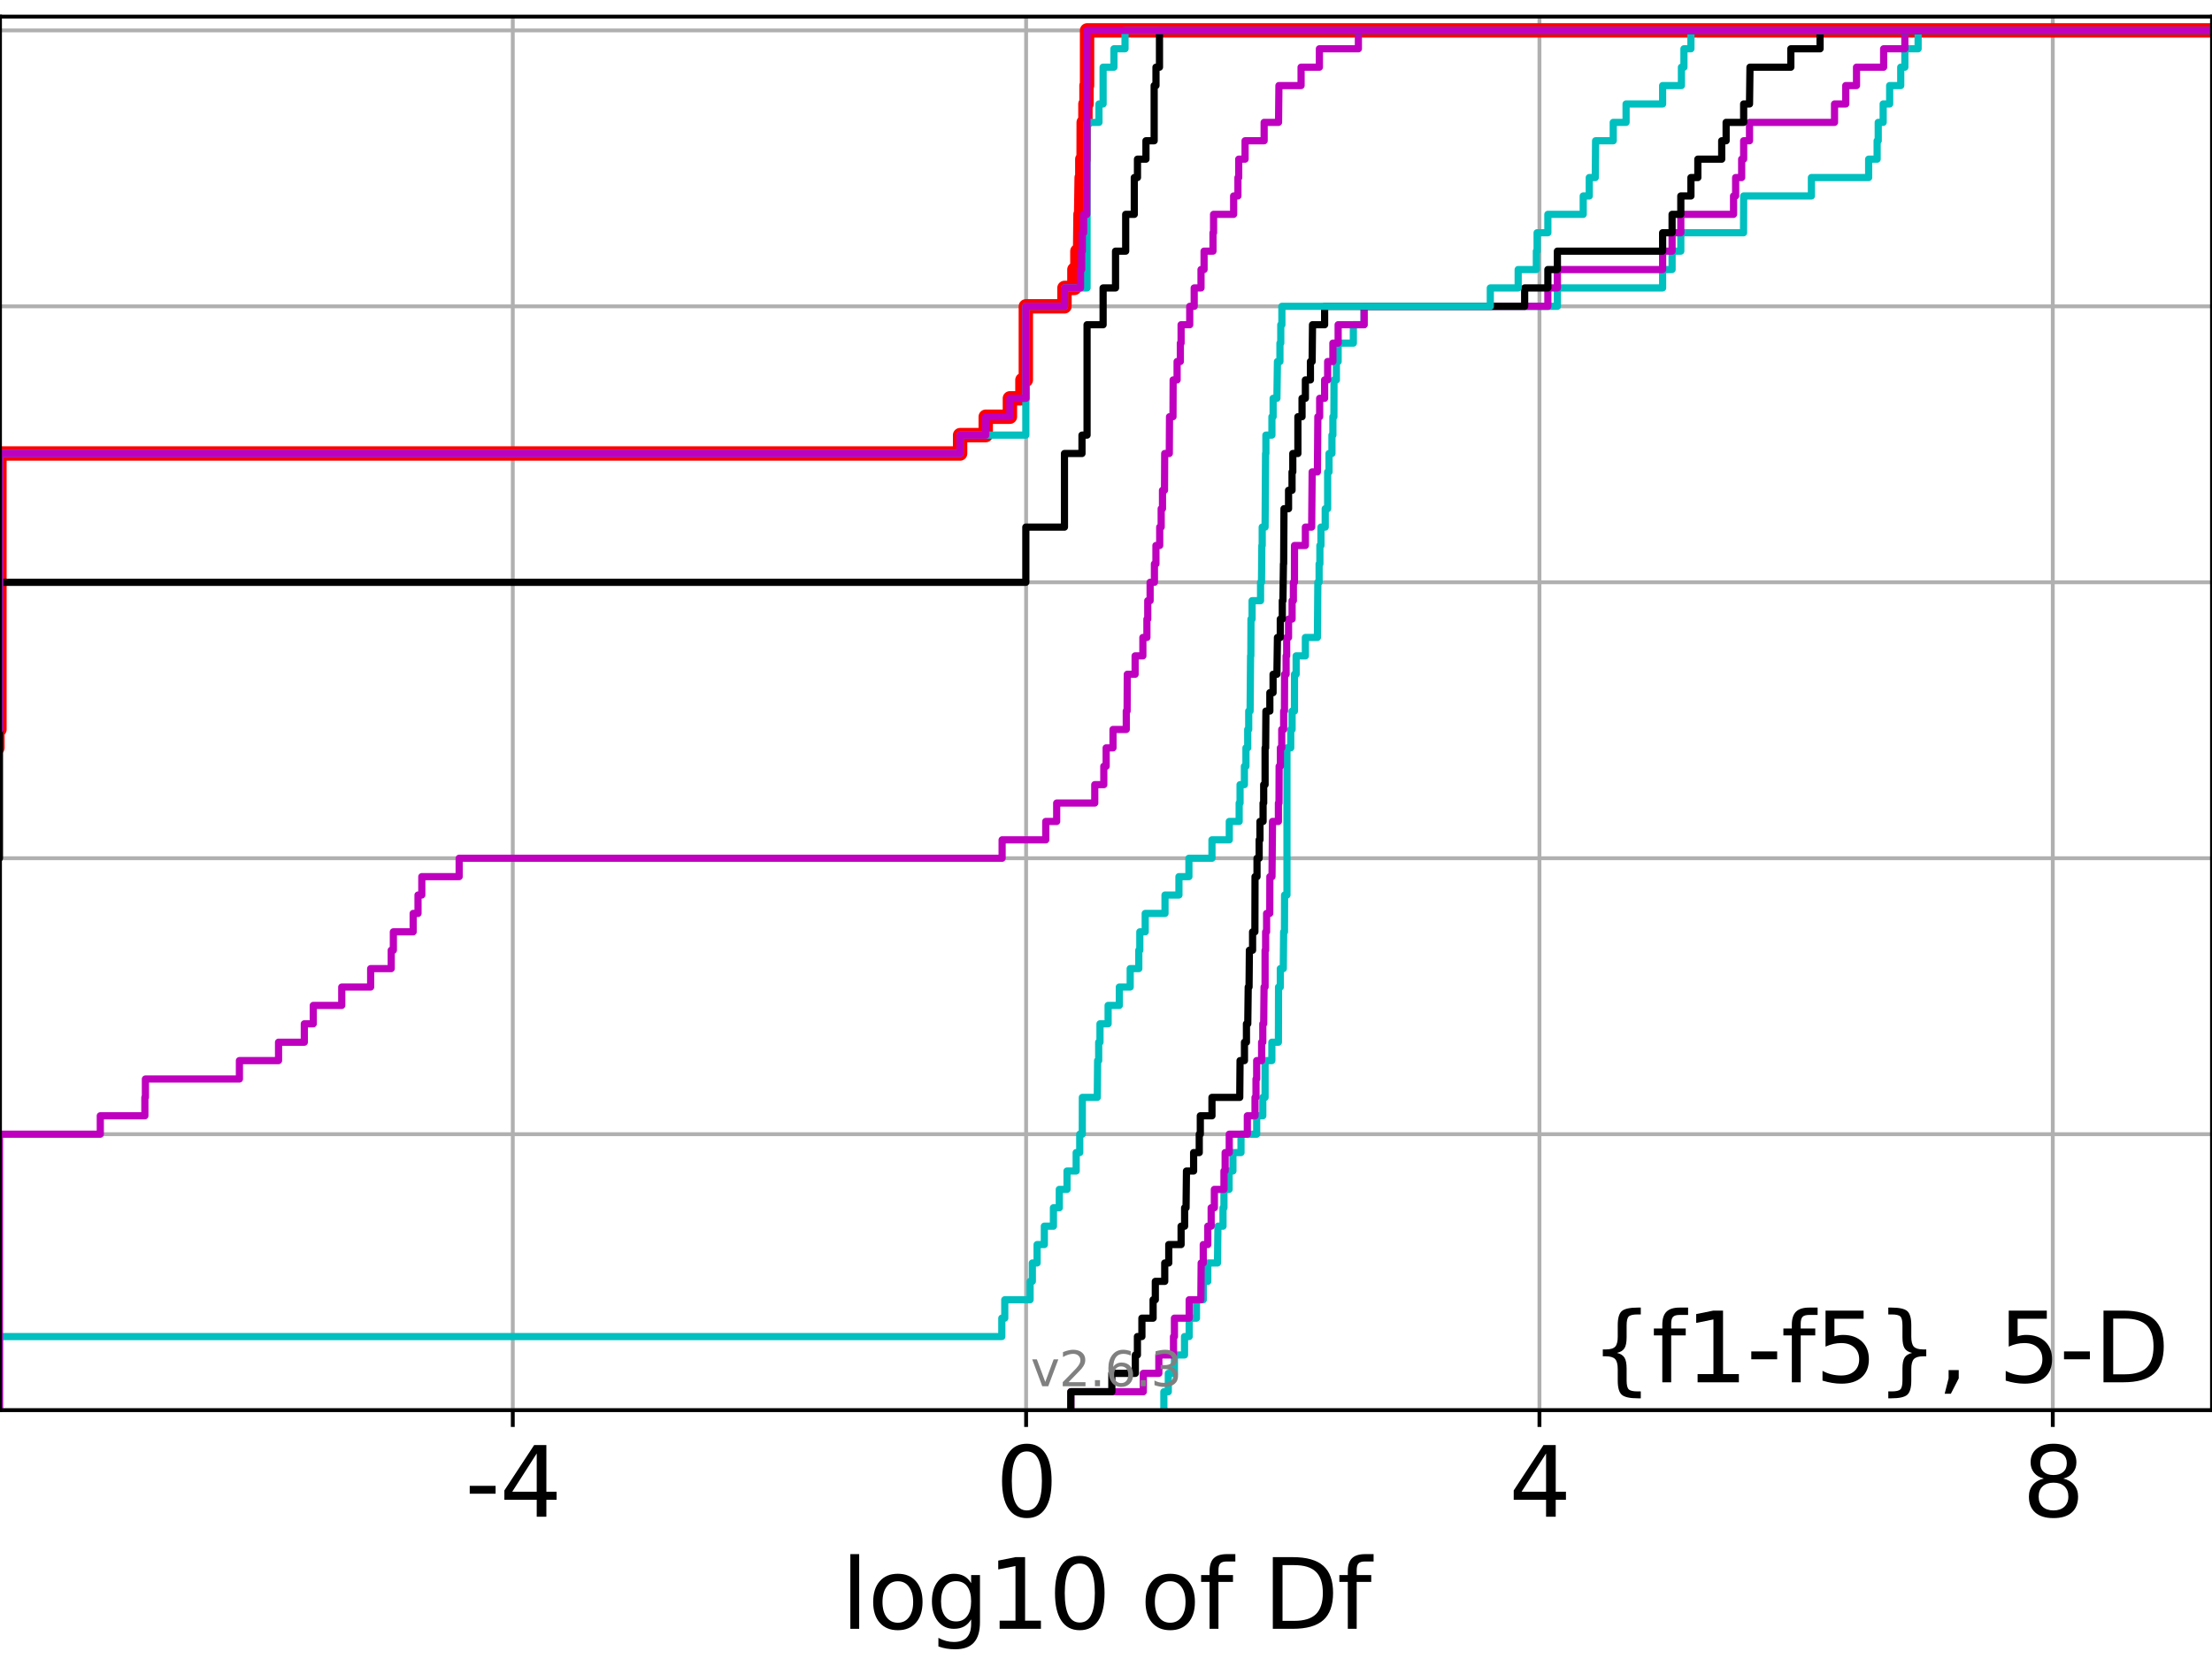 <?xml version="1.0" encoding="utf-8" standalone="no"?>
<!DOCTYPE svg PUBLIC "-//W3C//DTD SVG 1.1//EN"
  "http://www.w3.org/Graphics/SVG/1.1/DTD/svg11.dtd">
<svg xmlns:xlink="http://www.w3.org/1999/xlink" width="460.8pt" height="345.6pt" viewBox="0 0 460.8 345.6" xmlns="http://www.w3.org/2000/svg" version="1.1">
 <defs>
  <style type="text/css">*{stroke-linejoin: round; stroke-linecap: butt}</style>
 </defs>
 <g id="figure_1">
  <g id="patch_1">
   <path d="M 0 345.6 
L 460.8 345.6 
L 460.8 0 
L 0 0 
z
" style="fill: #ffffff"/>
  </g>
  <g id="axes_1">
   <g id="patch_2">
    <path d="M 0 293.76 
L 460.8 293.76 
L 460.8 3.456 
L 0 3.456 
z
" style="fill: #ffffff"/>
   </g>
   <g id="matplotlib.axis_1">
    <g id="xtick_1">
     <g id="line2d_1">
      <path d="M 106.822 293.76 
L 106.822 3.456 
" clip-path="url(#p32b1fa22d9)" style="fill: none; stroke: #b0b0b0; stroke-width: 0.8; stroke-linecap: square"/>
     </g>
     <g id="line2d_2">
      <defs>
       <path id="m17e4b2cce8" d="M 0 0 
L 0 3.5 
" style="stroke: #000000; stroke-width: 0.8"/>
      </defs>
      <g>
       <use xlink:href="#m17e4b2cce8" x="106.822" y="293.76" style="stroke: #000000; stroke-width: 0.8"/>
      </g>
     </g>
     <g id="text_1">
      <!-- -4 -->
      <g transform="translate(96.851 315.957)scale(0.2 -0.2)">
       <defs>
        <path id="DejaVuSans-2d" d="M 313 2009 
L 1997 2009 
L 1997 1497 
L 313 1497 
L 313 2009 
z
" transform="scale(0.016)"/>
        <path id="DejaVuSans-34" d="M 2419 4116 
L 825 1625 
L 2419 1625 
L 2419 4116 
z
M 2253 4666 
L 3047 4666 
L 3047 1625 
L 3713 1625 
L 3713 1100 
L 3047 1100 
L 3047 0 
L 2419 0 
L 2419 1100 
L 313 1100 
L 313 1709 
L 2253 4666 
z
" transform="scale(0.016)"/>
       </defs>
       <use xlink:href="#DejaVuSans-2d"/>
       <use xlink:href="#DejaVuSans-34" x="36.084"/>
      </g>
     </g>
    </g>
    <g id="xtick_2">
     <g id="line2d_3">
      <path d="M 213.759 293.76 
L 213.759 3.456 
" clip-path="url(#p32b1fa22d9)" style="fill: none; stroke: #b0b0b0; stroke-width: 0.8; stroke-linecap: square"/>
     </g>
     <g id="line2d_4">
      <g>
       <use xlink:href="#m17e4b2cce8" x="213.759" y="293.76" style="stroke: #000000; stroke-width: 0.8"/>
      </g>
     </g>
     <g id="text_2">
      <!-- 0 -->
      <g transform="translate(207.396 315.957)scale(0.2 -0.2)">
       <defs>
        <path id="DejaVuSans-30" d="M 2034 4250 
Q 1547 4250 1301 3770 
Q 1056 3291 1056 2328 
Q 1056 1369 1301 889 
Q 1547 409 2034 409 
Q 2525 409 2770 889 
Q 3016 1369 3016 2328 
Q 3016 3291 2770 3770 
Q 2525 4250 2034 4250 
z
M 2034 4750 
Q 2819 4750 3233 4129 
Q 3647 3509 3647 2328 
Q 3647 1150 3233 529 
Q 2819 -91 2034 -91 
Q 1250 -91 836 529 
Q 422 1150 422 2328 
Q 422 3509 836 4129 
Q 1250 4750 2034 4750 
z
" transform="scale(0.016)"/>
       </defs>
       <use xlink:href="#DejaVuSans-30"/>
      </g>
     </g>
    </g>
    <g id="xtick_3">
     <g id="line2d_5">
      <path d="M 320.696 293.76 
L 320.696 3.456 
" clip-path="url(#p32b1fa22d9)" style="fill: none; stroke: #b0b0b0; stroke-width: 0.8; stroke-linecap: square"/>
     </g>
     <g id="line2d_6">
      <g>
       <use xlink:href="#m17e4b2cce8" x="320.696" y="293.76" style="stroke: #000000; stroke-width: 0.8"/>
      </g>
     </g>
     <g id="text_3">
      <!-- 4 -->
      <g transform="translate(314.333 315.957)scale(0.2 -0.2)">
       <use xlink:href="#DejaVuSans-34"/>
      </g>
     </g>
    </g>
    <g id="xtick_4">
     <g id="line2d_7">
      <path d="M 427.633 293.76 
L 427.633 3.456 
" clip-path="url(#p32b1fa22d9)" style="fill: none; stroke: #b0b0b0; stroke-width: 0.8; stroke-linecap: square"/>
     </g>
     <g id="line2d_8">
      <g>
       <use xlink:href="#m17e4b2cce8" x="427.633" y="293.76" style="stroke: #000000; stroke-width: 0.8"/>
      </g>
     </g>
     <g id="text_4">
      <!-- 8 -->
      <g transform="translate(421.271 315.957)scale(0.2 -0.2)">
       <defs>
        <path id="DejaVuSans-38" d="M 2034 2216 
Q 1584 2216 1326 1975 
Q 1069 1734 1069 1313 
Q 1069 891 1326 650 
Q 1584 409 2034 409 
Q 2484 409 2743 651 
Q 3003 894 3003 1313 
Q 3003 1734 2745 1975 
Q 2488 2216 2034 2216 
z
M 1403 2484 
Q 997 2584 770 2862 
Q 544 3141 544 3541 
Q 544 4100 942 4425 
Q 1341 4750 2034 4750 
Q 2731 4750 3128 4425 
Q 3525 4100 3525 3541 
Q 3525 3141 3298 2862 
Q 3072 2584 2669 2484 
Q 3125 2378 3379 2068 
Q 3634 1759 3634 1313 
Q 3634 634 3220 271 
Q 2806 -91 2034 -91 
Q 1263 -91 848 271 
Q 434 634 434 1313 
Q 434 1759 690 2068 
Q 947 2378 1403 2484 
z
M 1172 3481 
Q 1172 3119 1398 2916 
Q 1625 2713 2034 2713 
Q 2441 2713 2670 2916 
Q 2900 3119 2900 3481 
Q 2900 3844 2670 4047 
Q 2441 4250 2034 4250 
Q 1625 4250 1398 4047 
Q 1172 3844 1172 3481 
z
" transform="scale(0.016)"/>
       </defs>
       <use xlink:href="#DejaVuSans-38"/>
      </g>
     </g>
    </g>
    <g id="text_5">
     <!-- log10 of Df -->
     <g transform="translate(175.214 339.313)scale(0.2 -0.2)">
      <defs>
       <path id="DejaVuSans-6c" d="M 603 4863 
L 1178 4863 
L 1178 0 
L 603 0 
L 603 4863 
z
" transform="scale(0.016)"/>
       <path id="DejaVuSans-6f" d="M 1959 3097 
Q 1497 3097 1228 2736 
Q 959 2375 959 1747 
Q 959 1119 1226 758 
Q 1494 397 1959 397 
Q 2419 397 2687 759 
Q 2956 1122 2956 1747 
Q 2956 2369 2687 2733 
Q 2419 3097 1959 3097 
z
M 1959 3584 
Q 2709 3584 3137 3096 
Q 3566 2609 3566 1747 
Q 3566 888 3137 398 
Q 2709 -91 1959 -91 
Q 1206 -91 779 398 
Q 353 888 353 1747 
Q 353 2609 779 3096 
Q 1206 3584 1959 3584 
z
" transform="scale(0.016)"/>
       <path id="DejaVuSans-67" d="M 2906 1791 
Q 2906 2416 2648 2759 
Q 2391 3103 1925 3103 
Q 1463 3103 1205 2759 
Q 947 2416 947 1791 
Q 947 1169 1205 825 
Q 1463 481 1925 481 
Q 2391 481 2648 825 
Q 2906 1169 2906 1791 
z
M 3481 434 
Q 3481 -459 3084 -895 
Q 2688 -1331 1869 -1331 
Q 1566 -1331 1297 -1286 
Q 1028 -1241 775 -1147 
L 775 -588 
Q 1028 -725 1275 -790 
Q 1522 -856 1778 -856 
Q 2344 -856 2625 -561 
Q 2906 -266 2906 331 
L 2906 616 
Q 2728 306 2450 153 
Q 2172 0 1784 0 
Q 1141 0 747 490 
Q 353 981 353 1791 
Q 353 2603 747 3093 
Q 1141 3584 1784 3584 
Q 2172 3584 2450 3431 
Q 2728 3278 2906 2969 
L 2906 3500 
L 3481 3500 
L 3481 434 
z
" transform="scale(0.016)"/>
       <path id="DejaVuSans-31" d="M 794 531 
L 1825 531 
L 1825 4091 
L 703 3866 
L 703 4441 
L 1819 4666 
L 2450 4666 
L 2450 531 
L 3481 531 
L 3481 0 
L 794 0 
L 794 531 
z
" transform="scale(0.016)"/>
       <path id="DejaVuSans-20" transform="scale(0.016)"/>
       <path id="DejaVuSans-66" d="M 2375 4863 
L 2375 4384 
L 1825 4384 
Q 1516 4384 1395 4259 
Q 1275 4134 1275 3809 
L 1275 3500 
L 2222 3500 
L 2222 3053 
L 1275 3053 
L 1275 0 
L 697 0 
L 697 3053 
L 147 3053 
L 147 3500 
L 697 3500 
L 697 3744 
Q 697 4328 969 4595 
Q 1241 4863 1831 4863 
L 2375 4863 
z
" transform="scale(0.016)"/>
       <path id="DejaVuSans-44" d="M 1259 4147 
L 1259 519 
L 2022 519 
Q 2988 519 3436 956 
Q 3884 1394 3884 2338 
Q 3884 3275 3436 3711 
Q 2988 4147 2022 4147 
L 1259 4147 
z
M 628 4666 
L 1925 4666 
Q 3281 4666 3915 4102 
Q 4550 3538 4550 2338 
Q 4550 1131 3912 565 
Q 3275 0 1925 0 
L 628 0 
L 628 4666 
z
" transform="scale(0.016)"/>
      </defs>
      <use xlink:href="#DejaVuSans-6c"/>
      <use xlink:href="#DejaVuSans-6f" x="27.783"/>
      <use xlink:href="#DejaVuSans-67" x="88.965"/>
      <use xlink:href="#DejaVuSans-31" x="152.441"/>
      <use xlink:href="#DejaVuSans-30" x="216.064"/>
      <use xlink:href="#DejaVuSans-20" x="279.688"/>
      <use xlink:href="#DejaVuSans-6f" x="311.475"/>
      <use xlink:href="#DejaVuSans-66" x="372.656"/>
      <use xlink:href="#DejaVuSans-20" x="407.861"/>
      <use xlink:href="#DejaVuSans-44" x="439.648"/>
      <use xlink:href="#DejaVuSans-66" x="516.65"/>
     </g>
    </g>
   </g>
   <g id="matplotlib.axis_2">
    <g id="ytick_1">
     <g id="line2d_9">
      <path d="M 0 293.76 
L 460.8 293.76 
" clip-path="url(#p32b1fa22d9)" style="fill: none; stroke: #b0b0b0; stroke-width: 0.8; stroke-linecap: square"/>
     </g>
     <g id="line2d_10">
      <defs>
       <path id="mf11baac494" d="M 0 0 
L -3.5 0 
" style="stroke: #000000; stroke-width: 0.8"/>
      </defs>
      <g>
       <use xlink:href="#mf11baac494" x="0" y="293.76" style="stroke: #000000; stroke-width: 0.8"/>
      </g>
     </g>
    </g>
    <g id="ytick_2">
     <g id="line2d_11">
      <path d="M 0 236.274 
L 460.8 236.274 
" clip-path="url(#p32b1fa22d9)" style="fill: none; stroke: #b0b0b0; stroke-width: 0.8; stroke-linecap: square"/>
     </g>
     <g id="line2d_12">
      <g>
       <use xlink:href="#mf11baac494" x="0" y="236.274" style="stroke: #000000; stroke-width: 0.8"/>
      </g>
     </g>
    </g>
    <g id="ytick_3">
     <g id="line2d_13">
      <path d="M 0 178.788 
L 460.8 178.788 
" clip-path="url(#p32b1fa22d9)" style="fill: none; stroke: #b0b0b0; stroke-width: 0.8; stroke-linecap: square"/>
     </g>
     <g id="line2d_14">
      <g>
       <use xlink:href="#mf11baac494" x="0" y="178.788" style="stroke: #000000; stroke-width: 0.8"/>
      </g>
     </g>
    </g>
    <g id="ytick_4">
     <g id="line2d_15">
      <path d="M 0 121.302 
L 460.8 121.302 
" clip-path="url(#p32b1fa22d9)" style="fill: none; stroke: #b0b0b0; stroke-width: 0.8; stroke-linecap: square"/>
     </g>
     <g id="line2d_16">
      <g>
       <use xlink:href="#mf11baac494" x="0" y="121.302" style="stroke: #000000; stroke-width: 0.8"/>
      </g>
     </g>
    </g>
    <g id="ytick_5">
     <g id="line2d_17">
      <path d="M 0 63.816 
L 460.8 63.816 
" clip-path="url(#p32b1fa22d9)" style="fill: none; stroke: #b0b0b0; stroke-width: 0.8; stroke-linecap: square"/>
     </g>
     <g id="line2d_18">
      <g>
       <use xlink:href="#mf11baac494" x="0" y="63.816" style="stroke: #000000; stroke-width: 0.8"/>
      </g>
     </g>
    </g>
    <g id="ytick_6">
     <g id="line2d_19">
      <path d="M 0 6.33 
L 460.8 6.33 
" clip-path="url(#p32b1fa22d9)" style="fill: none; stroke: #b0b0b0; stroke-width: 0.8; stroke-linecap: square"/>
     </g>
     <g id="line2d_20">
      <g>
       <use xlink:href="#mf11baac494" x="0" y="6.33" style="stroke: #000000; stroke-width: 0.8"/>
      </g>
     </g>
    </g>
   </g>
   <g id="line2d_21">
    <path d="M -1 155.794 
L -0.533 155.794 
L -0.533 151.961 
L -0.116 151.961 
L -0.116 94.475 
L 200.007 94.475 
L 200.007 90.643 
L 205.346 90.643 
L 205.346 86.811 
L 210.381 86.811 
L 210.381 82.978 
L 212.991 82.978 
L 212.991 79.146 
L 213.7 79.146 
L 213.7 63.816 
L 221.748 63.816 
L 221.748 59.984 
L 223.818 59.984 
L 223.818 56.151 
L 224.44 56.151 
L 224.44 52.319 
L 225.006 52.319 
L 225.091 44.654 
L 225.221 44.654 
L 225.328 36.989 
L 225.464 36.989 
L 225.464 33.157 
L 225.733 33.157 
L 225.751 25.492 
L 226.114 25.492 
L 226.114 21.66 
L 226.337 21.66 
L 226.337 17.827 
L 226.456 17.827 
L 226.456 6.33 
L 226.456 6.33 
L 460.8 6.33 
L 460.8 6.33 
" clip-path="url(#p32b1fa22d9)" style="fill: none; stroke: #ff0000; stroke-width: 3; stroke-linecap: square"/>
   </g>
   <g id="line2d_22">
    <path d="M 242.455 293.76 
L 242.455 289.928 
L 243.381 289.928 
L 243.381 286.095 
L 244.657 286.095 
L 244.657 282.263 
L 246.758 282.263 
L 246.758 278.43 
L 247.729 278.43 
L 247.729 274.598 
L 249.251 274.598 
L 249.251 270.766 
L 250.66 270.766 
L 250.66 266.933 
L 251.607 266.933 
L 251.607 263.101 
L 253.626 263.101 
L 253.722 255.436 
L 254.778 255.436 
L 254.778 251.604 
L 254.974 251.604 
L 254.974 247.771 
L 256.047 247.771 
L 256.047 243.939 
L 256.84 243.939 
L 256.84 240.106 
L 258.525 240.106 
L 258.525 236.274 
L 261.79 236.274 
L 261.79 232.442 
L 263.066 232.442 
L 263.066 228.609 
L 263.54 228.609 
L 263.54 220.944 
L 264.952 220.944 
L 264.952 217.112 
L 266.318 217.112 
L 266.345 205.615 
L 266.713 205.615 
L 266.713 201.782 
L 267.333 201.782 
L 267.407 194.118 
L 267.581 194.118 
L 267.604 186.453 
L 268.101 186.453 
L 268.101 155.794 
L 268.885 155.794 
L 268.885 151.961 
L 269.168 151.961 
L 269.168 148.129 
L 269.659 148.129 
L 269.672 140.464 
L 270.01 140.464 
L 270.01 136.632 
L 271.935 136.632 
L 271.935 132.799 
L 274.442 132.799 
L 274.534 121.302 
L 274.794 121.302 
L 274.794 117.47 
L 274.956 117.47 
L 274.956 113.637 
L 275.178 113.637 
L 275.178 109.805 
L 276.069 109.805 
L 276.069 105.973 
L 276.573 105.973 
L 276.575 98.308 
L 276.862 98.308 
L 276.862 94.475 
L 277.47 94.475 
L 277.47 90.643 
L 277.665 90.643 
L 277.665 86.811 
L 277.877 86.811 
L 277.899 79.146 
L 278.397 79.146 
L 278.397 75.313 
L 278.76 75.313 
L 278.76 71.481 
L 281.93 71.481 
L 281.93 67.649 
L 284.168 67.649 
L 284.168 63.816 
L 324.434 63.816 
L 324.434 59.984 
L 346.355 59.984 
L 346.355 56.151 
L 348.325 56.151 
L 348.325 52.319 
L 350.144 52.319 
L 350.144 48.487 
L 363.214 48.487 
L 363.235 40.822 
L 377.349 40.822 
L 377.349 36.989 
L 389.275 36.989 
L 389.275 33.157 
L 391.042 33.157 
L 391.042 29.325 
L 391.27 29.325 
L 391.27 25.492 
L 392.299 25.492 
L 392.299 21.66 
L 393.652 21.66 
L 393.652 17.827 
L 395.959 17.827 
L 395.959 13.995 
L 396.818 13.995 
L 396.818 10.163 
L 399.579 10.163 
L 399.579 6.33 
L 399.579 6.33 
L 460.8 6.33 
L 460.8 6.33 
" clip-path="url(#p32b1fa22d9)" style="fill: none; stroke: #00bfbf; stroke-width: 1.5; stroke-linecap: square"/>
   </g>
   <g id="line2d_23">
    <path d="M 223.074 293.76 
L 223.074 289.928 
L 238.173 289.928 
L 238.173 286.095 
L 241.408 286.095 
L 241.408 282.263 
L 244.461 282.263 
L 244.461 278.43 
L 244.657 278.43 
L 244.657 274.598 
L 247.729 274.598 
L 247.729 270.766 
L 250.157 270.766 
L 250.226 263.101 
L 250.66 263.101 
L 250.66 259.268 
L 251.607 259.268 
L 251.607 255.436 
L 252.307 255.436 
L 252.307 251.604 
L 252.975 251.604 
L 252.975 247.771 
L 254.974 247.771 
L 254.974 243.939 
L 255.222 243.939 
L 255.222 240.106 
L 256.077 240.106 
L 256.077 236.274 
L 259.844 236.274 
L 259.844 232.442 
L 261.445 232.442 
L 261.445 228.609 
L 261.649 228.609 
L 261.649 224.777 
L 261.79 224.777 
L 261.79 220.944 
L 262.817 220.944 
L 262.817 217.112 
L 263.066 217.112 
L 263.066 213.28 
L 263.249 213.28 
L 263.329 205.615 
L 263.54 205.615 
L 263.54 197.95 
L 263.654 197.95 
L 263.654 194.118 
L 263.857 194.118 
L 263.857 190.285 
L 264.513 190.285 
L 264.537 182.621 
L 264.981 182.621 
L 265.085 171.123 
L 266.318 171.123 
L 266.318 167.291 
L 266.44 167.291 
L 266.466 159.626 
L 266.733 159.626 
L 266.733 155.794 
L 267.012 155.794 
L 267.012 151.961 
L 267.407 151.961 
L 267.407 148.129 
L 267.577 148.129 
L 267.604 140.464 
L 267.919 140.464 
L 267.919 136.632 
L 268.041 136.632 
L 268.041 132.799 
L 268.429 132.799 
L 268.429 128.967 
L 269.168 128.967 
L 269.168 125.135 
L 269.434 125.135 
L 269.434 121.302 
L 269.659 121.302 
L 269.672 113.637 
L 271.935 113.637 
L 271.935 109.805 
L 273.244 109.805 
L 273.347 98.308 
L 274.442 98.308 
L 274.534 86.811 
L 274.909 86.811 
L 274.909 82.978 
L 275.942 82.978 
L 275.942 79.146 
L 276.575 79.146 
L 276.575 75.313 
L 277.665 75.313 
L 277.665 71.481 
L 278.76 71.481 
L 278.76 67.649 
L 284.168 67.649 
L 284.168 63.816 
L 322.45 63.816 
L 322.45 59.984 
L 324.434 59.984 
L 324.434 56.151 
L 346.355 56.151 
L 346.355 52.319 
L 348.325 52.319 
L 348.325 48.487 
L 350.144 48.487 
L 350.144 44.654 
L 361.129 44.654 
L 361.129 40.822 
L 361.565 40.822 
L 361.565 36.989 
L 362.819 36.989 
L 362.819 33.157 
L 363.235 33.157 
L 363.235 29.325 
L 364.456 29.325 
L 364.456 25.492 
L 382.166 25.492 
L 382.166 21.66 
L 384.506 21.66 
L 384.506 17.827 
L 386.747 17.827 
L 386.747 13.995 
L 392.396 13.995 
L 392.396 10.163 
L 396.818 10.163 
L 396.818 6.33 
L 396.818 6.33 
L 460.8 6.33 
L 460.8 6.33 
" clip-path="url(#p32b1fa22d9)" style="fill: none; stroke: #bf00bf; stroke-width: 1.5; stroke-linecap: square"/>
   </g>
   <g id="line2d_24">
    <path d="M 223.074 293.76 
L 223.074 289.928 
L 231.617 289.928 
L 231.617 286.095 
L 236.511 286.095 
L 236.511 282.263 
L 236.946 282.263 
L 236.946 278.43 
L 237.879 278.43 
L 237.879 274.598 
L 240.213 274.598 
L 240.213 270.766 
L 240.676 270.766 
L 240.676 266.933 
L 242.636 266.933 
L 242.636 263.101 
L 243.477 263.101 
L 243.477 259.268 
L 246.043 259.268 
L 246.043 255.436 
L 246.778 255.436 
L 246.778 251.604 
L 247.076 251.604 
L 247.163 243.939 
L 248.652 243.939 
L 248.652 240.106 
L 249.826 240.106 
L 249.826 236.274 
L 250.047 236.274 
L 250.047 232.442 
L 252.474 232.442 
L 252.474 228.609 
L 258.261 228.609 
L 258.327 220.944 
L 259.245 220.944 
L 259.245 217.112 
L 259.658 217.112 
L 259.658 213.28 
L 259.934 213.28 
L 260.027 205.615 
L 260.201 205.615 
L 260.27 197.95 
L 260.935 197.95 
L 260.935 194.118 
L 261.417 194.118 
L 261.445 182.621 
L 261.86 182.621 
L 261.86 178.788 
L 262.305 178.788 
L 262.305 174.956 
L 262.475 174.956 
L 262.475 171.123 
L 263.123 171.123 
L 263.123 167.291 
L 263.249 167.291 
L 263.249 163.459 
L 263.54 163.459 
L 263.54 155.794 
L 263.654 155.794 
L 263.713 148.129 
L 264.532 148.129 
L 264.532 144.297 
L 265.203 144.297 
L 265.203 140.464 
L 266.005 140.464 
L 266.115 132.799 
L 266.707 132.799 
L 266.707 128.967 
L 267.127 128.967 
L 267.127 125.135 
L 267.257 125.135 
L 267.365 117.47 
L 267.407 117.47 
L 267.478 105.973 
L 268.429 105.973 
L 268.429 102.14 
L 269.155 102.14 
L 269.155 98.308 
L 269.313 98.308 
L 269.313 94.475 
L 270.373 94.475 
L 270.375 86.811 
L 271.238 86.811 
L 271.238 82.978 
L 271.935 82.978 
L 271.935 79.146 
L 272.986 79.146 
L 272.986 75.313 
L 273.343 75.313 
L 273.421 67.649 
L 275.942 67.649 
L 275.942 63.816 
L 317.613 63.816 
L 317.613 59.984 
L 322.45 59.984 
L 322.45 56.151 
L 324.434 56.151 
L 324.434 52.319 
L 346.355 52.319 
L 346.355 48.487 
L 348.325 48.487 
L 348.325 44.654 
L 350.144 44.654 
L 350.144 40.822 
L 352.253 40.822 
L 352.253 36.989 
L 353.691 36.989 
L 353.691 33.157 
L 358.664 33.157 
L 358.664 29.325 
L 359.582 29.325 
L 359.582 25.492 
L 363.235 25.492 
L 363.235 21.66 
L 364.456 21.66 
L 364.553 13.995 
L 373.065 13.995 
L 373.065 10.163 
L 379.155 10.163 
L 379.155 6.33 
L 379.155 6.33 
L 460.8 6.33 
L 460.8 6.33 
" clip-path="url(#p32b1fa22d9)" style="fill: none; stroke: #000000; stroke-width: 1.5; stroke-linecap: square"/>
   </g>
   <g id="line2d_25">
    <path d="M -0.116 293.76 
L -0.116 278.43 
L 208.697 278.43 
L 208.697 274.598 
L 209.313 274.598 
L 209.313 270.766 
L 214.585 270.766 
L 214.585 266.933 
L 215.056 266.933 
L 215.056 263.101 
L 216.05 263.101 
L 216.05 259.268 
L 217.556 259.268 
L 217.556 255.436 
L 219.448 255.436 
L 219.448 251.604 
L 220.672 251.604 
L 220.672 247.771 
L 222.282 247.771 
L 222.282 243.939 
L 224.187 243.939 
L 224.187 240.106 
L 224.932 240.106 
L 224.932 236.274 
L 225.46 236.274 
L 225.473 228.609 
L 228.586 228.609 
L 228.656 220.944 
L 228.877 220.944 
L 228.877 217.112 
L 229.148 217.112 
L 229.148 213.28 
L 230.841 213.28 
L 230.841 209.447 
L 233.178 209.447 
L 233.178 205.615 
L 235.441 205.615 
L 235.441 201.782 
L 237.234 201.782 
L 237.234 197.95 
L 237.446 197.95 
L 237.446 194.118 
L 238.57 194.118 
L 238.57 190.285 
L 242.693 190.285 
L 242.693 186.453 
L 245.597 186.453 
L 245.597 182.621 
L 247.674 182.621 
L 247.674 178.788 
L 252.474 178.788 
L 252.474 174.956 
L 256.084 174.956 
L 256.084 171.123 
L 258.142 171.123 
L 258.142 167.291 
L 258.327 167.291 
L 258.327 163.459 
L 259.232 163.459 
L 259.232 159.626 
L 259.555 159.626 
L 259.555 155.794 
L 259.922 155.794 
L 259.922 151.961 
L 260.13 151.961 
L 260.13 148.129 
L 260.419 148.129 
L 260.516 136.632 
L 260.573 136.632 
L 260.603 128.967 
L 260.83 128.967 
L 260.83 125.135 
L 262.597 125.135 
L 262.597 121.302 
L 262.79 121.302 
L 262.865 113.637 
L 262.942 113.637 
L 262.942 109.805 
L 263.54 109.805 
L 263.641 94.475 
L 263.71 94.475 
L 263.71 90.643 
L 264.965 90.643 
L 264.965 86.811 
L 265.214 86.811 
L 265.214 82.978 
L 266.005 82.978 
L 266.115 75.313 
L 266.635 75.313 
L 266.635 71.481 
L 266.808 71.481 
L 266.808 67.649 
L 267.041 67.649 
L 267.041 63.816 
L 310.458 63.816 
L 310.458 59.984 
L 316.264 59.984 
L 316.264 56.151 
L 320.051 56.151 
L 320.051 52.319 
L 320.21 52.319 
L 320.21 48.487 
L 322.45 48.487 
L 322.45 44.654 
L 329.814 44.654 
L 329.814 40.822 
L 331.074 40.822 
L 331.074 36.989 
L 332.329 36.989 
L 332.392 29.325 
L 336.068 29.325 
L 336.068 25.492 
L 338.742 25.492 
L 338.742 21.66 
L 346.355 21.66 
L 346.355 17.827 
L 350.272 17.827 
L 350.272 13.995 
L 350.796 13.995 
L 350.796 10.163 
L 352.253 10.163 
L 352.253 6.33 
L 352.253 6.33 
L 460.8 6.33 
L 460.8 6.33 
" clip-path="url(#p32b1fa22d9)" style="fill: none; stroke: #00bfbf; stroke-width: 1.5; stroke-linecap: square"/>
   </g>
   <g id="line2d_26">
    <path d="M -0.116 293.76 
L -0.116 236.274 
L 20.893 236.274 
L 20.893 232.442 
L 30.178 232.442 
L 30.178 228.609 
L 30.29 228.609 
L 30.29 224.777 
L 49.876 224.777 
L 49.876 220.944 
L 58.027 220.944 
L 58.027 217.112 
L 63.397 217.112 
L 63.397 213.28 
L 65.26 213.28 
L 65.26 209.447 
L 71.193 209.447 
L 71.193 205.615 
L 77.216 205.615 
L 77.216 201.782 
L 81.5 201.782 
L 81.5 197.95 
L 81.945 197.95 
L 81.945 194.118 
L 86.07 194.118 
L 86.07 190.285 
L 87.082 190.285 
L 87.082 186.453 
L 87.872 186.453 
L 87.872 182.621 
L 95.653 182.621 
L 95.653 178.788 
L 208.759 178.788 
L 208.759 174.956 
L 217.854 174.956 
L 217.854 171.123 
L 220.128 171.123 
L 220.128 167.291 
L 228.06 167.291 
L 228.06 163.459 
L 229.944 163.459 
L 229.944 159.626 
L 230.433 159.626 
L 230.433 155.794 
L 231.86 155.794 
L 231.86 151.961 
L 234.623 151.961 
L 234.623 148.129 
L 234.799 148.129 
L 234.836 140.464 
L 236.467 140.464 
L 236.467 136.632 
L 238.081 136.632 
L 238.081 132.799 
L 238.925 132.799 
L 238.925 128.967 
L 239.1 128.967 
L 239.1 125.135 
L 239.59 125.135 
L 239.59 121.302 
L 240.489 121.302 
L 240.489 117.47 
L 240.804 117.47 
L 240.804 113.637 
L 241.587 113.637 
L 241.587 109.805 
L 241.896 109.805 
L 241.896 105.973 
L 242.169 105.973 
L 242.169 102.14 
L 242.588 102.14 
L 242.631 94.475 
L 243.588 94.475 
L 243.632 86.811 
L 244.356 86.811 
L 244.387 79.146 
L 245.213 79.146 
L 245.213 75.313 
L 245.888 75.313 
L 245.888 71.481 
L 246.044 71.481 
L 246.044 67.649 
L 247.843 67.649 
L 247.843 63.816 
L 248.773 63.816 
L 248.773 59.984 
L 250.195 59.984 
L 250.195 56.151 
L 250.831 56.151 
L 250.831 52.319 
L 252.69 52.319 
L 252.69 48.487 
L 252.807 48.487 
L 252.807 44.654 
L 256.988 44.654 
L 256.988 40.822 
L 257.886 40.822 
L 257.886 36.989 
L 258.048 36.989 
L 258.048 33.157 
L 259.374 33.157 
L 259.374 29.325 
L 263.344 29.325 
L 263.344 25.492 
L 266.345 25.492 
L 266.425 17.827 
L 271.04 17.827 
L 271.04 13.995 
L 274.855 13.995 
L 274.855 10.163 
L 282.979 10.163 
L 282.979 6.33 
L 282.979 6.33 
L 460.8 6.33 
L 460.8 6.33 
" clip-path="url(#p32b1fa22d9)" style="fill: none; stroke: #bf00bf; stroke-width: 1.5; stroke-linecap: square"/>
   </g>
   <g id="line2d_27">
    <path d="M -1 182.621 
L -0.533 182.621 
L -0.533 178.788 
L -0.116 178.788 
L -0.116 121.302 
L 213.7 121.302 
L 213.7 109.805 
L 221.748 109.805 
L 221.748 94.475 
L 225.398 94.475 
L 225.398 90.643 
L 226.456 90.643 
L 226.456 67.649 
L 229.796 67.649 
L 229.796 59.984 
L 232.387 59.984 
L 232.387 52.319 
L 234.503 52.319 
L 234.503 44.654 
L 236.293 44.654 
L 236.293 36.989 
L 236.957 36.989 
L 236.957 33.157 
L 238.723 33.157 
L 238.723 29.325 
L 240.434 29.325 
L 240.434 17.827 
L 240.813 17.827 
L 240.813 13.995 
L 241.541 13.995 
L 241.542 6.33 
L 241.542 6.33 
L 460.8 6.33 
L 460.8 6.33 
" clip-path="url(#p32b1fa22d9)" style="fill: none; stroke: #000000; stroke-width: 1.5; stroke-linecap: square"/>
   </g>
   <g id="line2d_28">
    <path d="M -1 155.794 
L -0.533 155.794 
L -0.533 151.961 
L -0.116 151.961 
L -0.116 94.475 
L 200.007 94.475 
L 200.007 90.643 
L 213.7 90.643 
L 213.7 63.816 
L 221.748 63.816 
L 221.748 59.984 
L 226.456 59.984 
L 226.456 25.492 
L 228.938 25.492 
L 228.938 21.66 
L 229.796 21.66 
L 229.796 13.995 
L 232.055 13.995 
L 232.055 10.163 
L 234.366 10.163 
L 234.366 6.33 
L 234.366 6.33 
L 460.8 6.33 
L 460.8 6.33 
" clip-path="url(#p32b1fa22d9)" style="fill: none; stroke: #00bfbf; stroke-width: 1.5; stroke-linecap: square"/>
   </g>
   <g id="line2d_29">
    <path d="M -1 155.794 
L -0.533 155.794 
L -0.533 151.961 
L -0.116 151.961 
L -0.116 94.475 
L 200.007 94.475 
L 200.007 90.643 
L 205.346 90.643 
L 205.346 86.811 
L 210.381 86.811 
L 210.381 82.978 
L 213.7 82.978 
L 213.7 63.816 
L 221.748 63.816 
L 221.748 59.984 
L 225.091 59.984 
L 225.091 56.151 
L 225.328 56.151 
L 225.328 52.319 
L 225.464 52.319 
L 225.464 48.487 
L 225.733 48.487 
L 225.733 44.654 
L 226.399 44.654 
L 226.456 6.33 
L 226.456 6.33 
L 460.8 6.33 
L 460.8 6.33 
" clip-path="url(#p32b1fa22d9)" style="fill: none; stroke: #bf00bf; stroke-width: 1.5; stroke-linecap: square"/>
   </g>
   <g id="patch_3">
    <path d="M 0 293.76 
L 0 3.456 
" style="fill: none; stroke: #000000; stroke-width: 0.8; stroke-linejoin: miter; stroke-linecap: square"/>
   </g>
   <g id="patch_4">
    <path d="M 460.8 293.76 
L 460.8 3.456 
" style="fill: none; stroke: #000000; stroke-width: 0.8; stroke-linejoin: miter; stroke-linecap: square"/>
   </g>
   <g id="patch_5">
    <path d="M 0 293.76 
L 460.8 293.76 
" style="fill: none; stroke: #000000; stroke-width: 0.8; stroke-linejoin: miter; stroke-linecap: square"/>
   </g>
   <g id="patch_6">
    <path d="M 0 3.456 
L 460.8 3.456 
" style="fill: none; stroke: #000000; stroke-width: 0.8; stroke-linejoin: miter; stroke-linecap: square"/>
   </g>
   <g id="text_6">
    <!-- {f1-f5}, 5-D -->
    <g transform="translate(331.334 287.954)scale(0.2 -0.2)">
     <defs>
      <path id="DejaVuSans-7b" d="M 3272 -594 
L 3272 -1044 
L 3078 -1044 
Q 2300 -1044 2036 -812 
Q 1772 -581 1772 109 
L 1772 856 
Q 1772 1328 1603 1509 
Q 1434 1691 991 1691 
L 800 1691 
L 800 2138 
L 991 2138 
Q 1438 2138 1605 2317 
Q 1772 2497 1772 2963 
L 1772 3713 
Q 1772 4403 2036 4633 
Q 2300 4863 3078 4863 
L 3272 4863 
L 3272 4416 
L 3059 4416 
Q 2619 4416 2484 4278 
Q 2350 4141 2350 3700 
L 2350 2925 
Q 2350 2434 2208 2212 
Q 2066 1991 1722 1913 
Q 2069 1828 2209 1606 
Q 2350 1384 2350 897 
L 2350 122 
Q 2350 -319 2484 -456 
Q 2619 -594 3059 -594 
L 3272 -594 
z
" transform="scale(0.016)"/>
      <path id="DejaVuSans-35" d="M 691 4666 
L 3169 4666 
L 3169 4134 
L 1269 4134 
L 1269 2991 
Q 1406 3038 1543 3061 
Q 1681 3084 1819 3084 
Q 2600 3084 3056 2656 
Q 3513 2228 3513 1497 
Q 3513 744 3044 326 
Q 2575 -91 1722 -91 
Q 1428 -91 1123 -41 
Q 819 9 494 109 
L 494 744 
Q 775 591 1075 516 
Q 1375 441 1709 441 
Q 2250 441 2565 725 
Q 2881 1009 2881 1497 
Q 2881 1984 2565 2268 
Q 2250 2553 1709 2553 
Q 1456 2553 1204 2497 
Q 953 2441 691 2322 
L 691 4666 
z
" transform="scale(0.016)"/>
      <path id="DejaVuSans-7d" d="M 800 -594 
L 1019 -594 
Q 1456 -594 1589 -459 
Q 1722 -325 1722 122 
L 1722 897 
Q 1722 1384 1862 1606 
Q 2003 1828 2350 1913 
Q 2003 1991 1862 2212 
Q 1722 2434 1722 2925 
L 1722 3700 
Q 1722 4144 1589 4280 
Q 1456 4416 1019 4416 
L 800 4416 
L 800 4863 
L 997 4863 
Q 1775 4863 2036 4633 
Q 2297 4403 2297 3713 
L 2297 2963 
Q 2297 2497 2465 2317 
Q 2634 2138 3078 2138 
L 3272 2138 
L 3272 1691 
L 3078 1691 
Q 2634 1691 2465 1509 
Q 2297 1328 2297 856 
L 2297 109 
Q 2297 -581 2036 -812 
Q 1775 -1044 997 -1044 
L 800 -1044 
L 800 -594 
z
" transform="scale(0.016)"/>
      <path id="DejaVuSans-2c" d="M 750 794 
L 1409 794 
L 1409 256 
L 897 -744 
L 494 -744 
L 750 256 
L 750 794 
z
" transform="scale(0.016)"/>
     </defs>
     <use xlink:href="#DejaVuSans-7b"/>
     <use xlink:href="#DejaVuSans-66" x="63.623"/>
     <use xlink:href="#DejaVuSans-31" x="98.828"/>
     <use xlink:href="#DejaVuSans-2d" x="162.451"/>
     <use xlink:href="#DejaVuSans-66" x="198.535"/>
     <use xlink:href="#DejaVuSans-35" x="233.74"/>
     <use xlink:href="#DejaVuSans-7d" x="297.363"/>
     <use xlink:href="#DejaVuSans-2c" x="360.986"/>
     <use xlink:href="#DejaVuSans-20" x="392.773"/>
     <use xlink:href="#DejaVuSans-35" x="424.561"/>
     <use xlink:href="#DejaVuSans-2d" x="488.184"/>
     <use xlink:href="#DejaVuSans-44" x="524.268"/>
    </g>
   </g>
   <g id="text_7">
    <!-- v2.6.3 -->
    <g style="fill: #808080" transform="translate(214.719 288.777)scale(0.1 -0.1)">
     <defs>
      <path id="DejaVuSans-76" d="M 191 3500 
L 800 3500 
L 1894 563 
L 2988 3500 
L 3597 3500 
L 2284 0 
L 1503 0 
L 191 3500 
z
" transform="scale(0.016)"/>
      <path id="DejaVuSans-32" d="M 1228 531 
L 3431 531 
L 3431 0 
L 469 0 
L 469 531 
Q 828 903 1448 1529 
Q 2069 2156 2228 2338 
Q 2531 2678 2651 2914 
Q 2772 3150 2772 3378 
Q 2772 3750 2511 3984 
Q 2250 4219 1831 4219 
Q 1534 4219 1204 4116 
Q 875 4013 500 3803 
L 500 4441 
Q 881 4594 1212 4672 
Q 1544 4750 1819 4750 
Q 2544 4750 2975 4387 
Q 3406 4025 3406 3419 
Q 3406 3131 3298 2873 
Q 3191 2616 2906 2266 
Q 2828 2175 2409 1742 
Q 1991 1309 1228 531 
z
" transform="scale(0.016)"/>
      <path id="DejaVuSans-2e" d="M 684 794 
L 1344 794 
L 1344 0 
L 684 0 
L 684 794 
z
" transform="scale(0.016)"/>
      <path id="DejaVuSans-36" d="M 2113 2584 
Q 1688 2584 1439 2293 
Q 1191 2003 1191 1497 
Q 1191 994 1439 701 
Q 1688 409 2113 409 
Q 2538 409 2786 701 
Q 3034 994 3034 1497 
Q 3034 2003 2786 2293 
Q 2538 2584 2113 2584 
z
M 3366 4563 
L 3366 3988 
Q 3128 4100 2886 4159 
Q 2644 4219 2406 4219 
Q 1781 4219 1451 3797 
Q 1122 3375 1075 2522 
Q 1259 2794 1537 2939 
Q 1816 3084 2150 3084 
Q 2853 3084 3261 2657 
Q 3669 2231 3669 1497 
Q 3669 778 3244 343 
Q 2819 -91 2113 -91 
Q 1303 -91 875 529 
Q 447 1150 447 2328 
Q 447 3434 972 4092 
Q 1497 4750 2381 4750 
Q 2619 4750 2861 4703 
Q 3103 4656 3366 4563 
z
" transform="scale(0.016)"/>
      <path id="DejaVuSans-33" d="M 2597 2516 
Q 3050 2419 3304 2112 
Q 3559 1806 3559 1356 
Q 3559 666 3084 287 
Q 2609 -91 1734 -91 
Q 1441 -91 1130 -33 
Q 819 25 488 141 
L 488 750 
Q 750 597 1062 519 
Q 1375 441 1716 441 
Q 2309 441 2620 675 
Q 2931 909 2931 1356 
Q 2931 1769 2642 2001 
Q 2353 2234 1838 2234 
L 1294 2234 
L 1294 2753 
L 1863 2753 
Q 2328 2753 2575 2939 
Q 2822 3125 2822 3475 
Q 2822 3834 2567 4026 
Q 2313 4219 1838 4219 
Q 1578 4219 1281 4162 
Q 984 4106 628 3988 
L 628 4550 
Q 988 4650 1302 4700 
Q 1616 4750 1894 4750 
Q 2613 4750 3031 4423 
Q 3450 4097 3450 3541 
Q 3450 3153 3228 2886 
Q 3006 2619 2597 2516 
z
" transform="scale(0.016)"/>
     </defs>
     <use xlink:href="#DejaVuSans-76"/>
     <use xlink:href="#DejaVuSans-32" x="59.18"/>
     <use xlink:href="#DejaVuSans-2e" x="122.803"/>
     <use xlink:href="#DejaVuSans-36" x="154.59"/>
     <use xlink:href="#DejaVuSans-2e" x="218.213"/>
     <use xlink:href="#DejaVuSans-33" x="250"/>
    </g>
   </g>
  </g>
 </g>
 <defs>
  <clipPath id="p32b1fa22d9">
   <rect x="0" y="3.456" width="460.8" height="290.304"/>
  </clipPath>
 </defs>
</svg>
